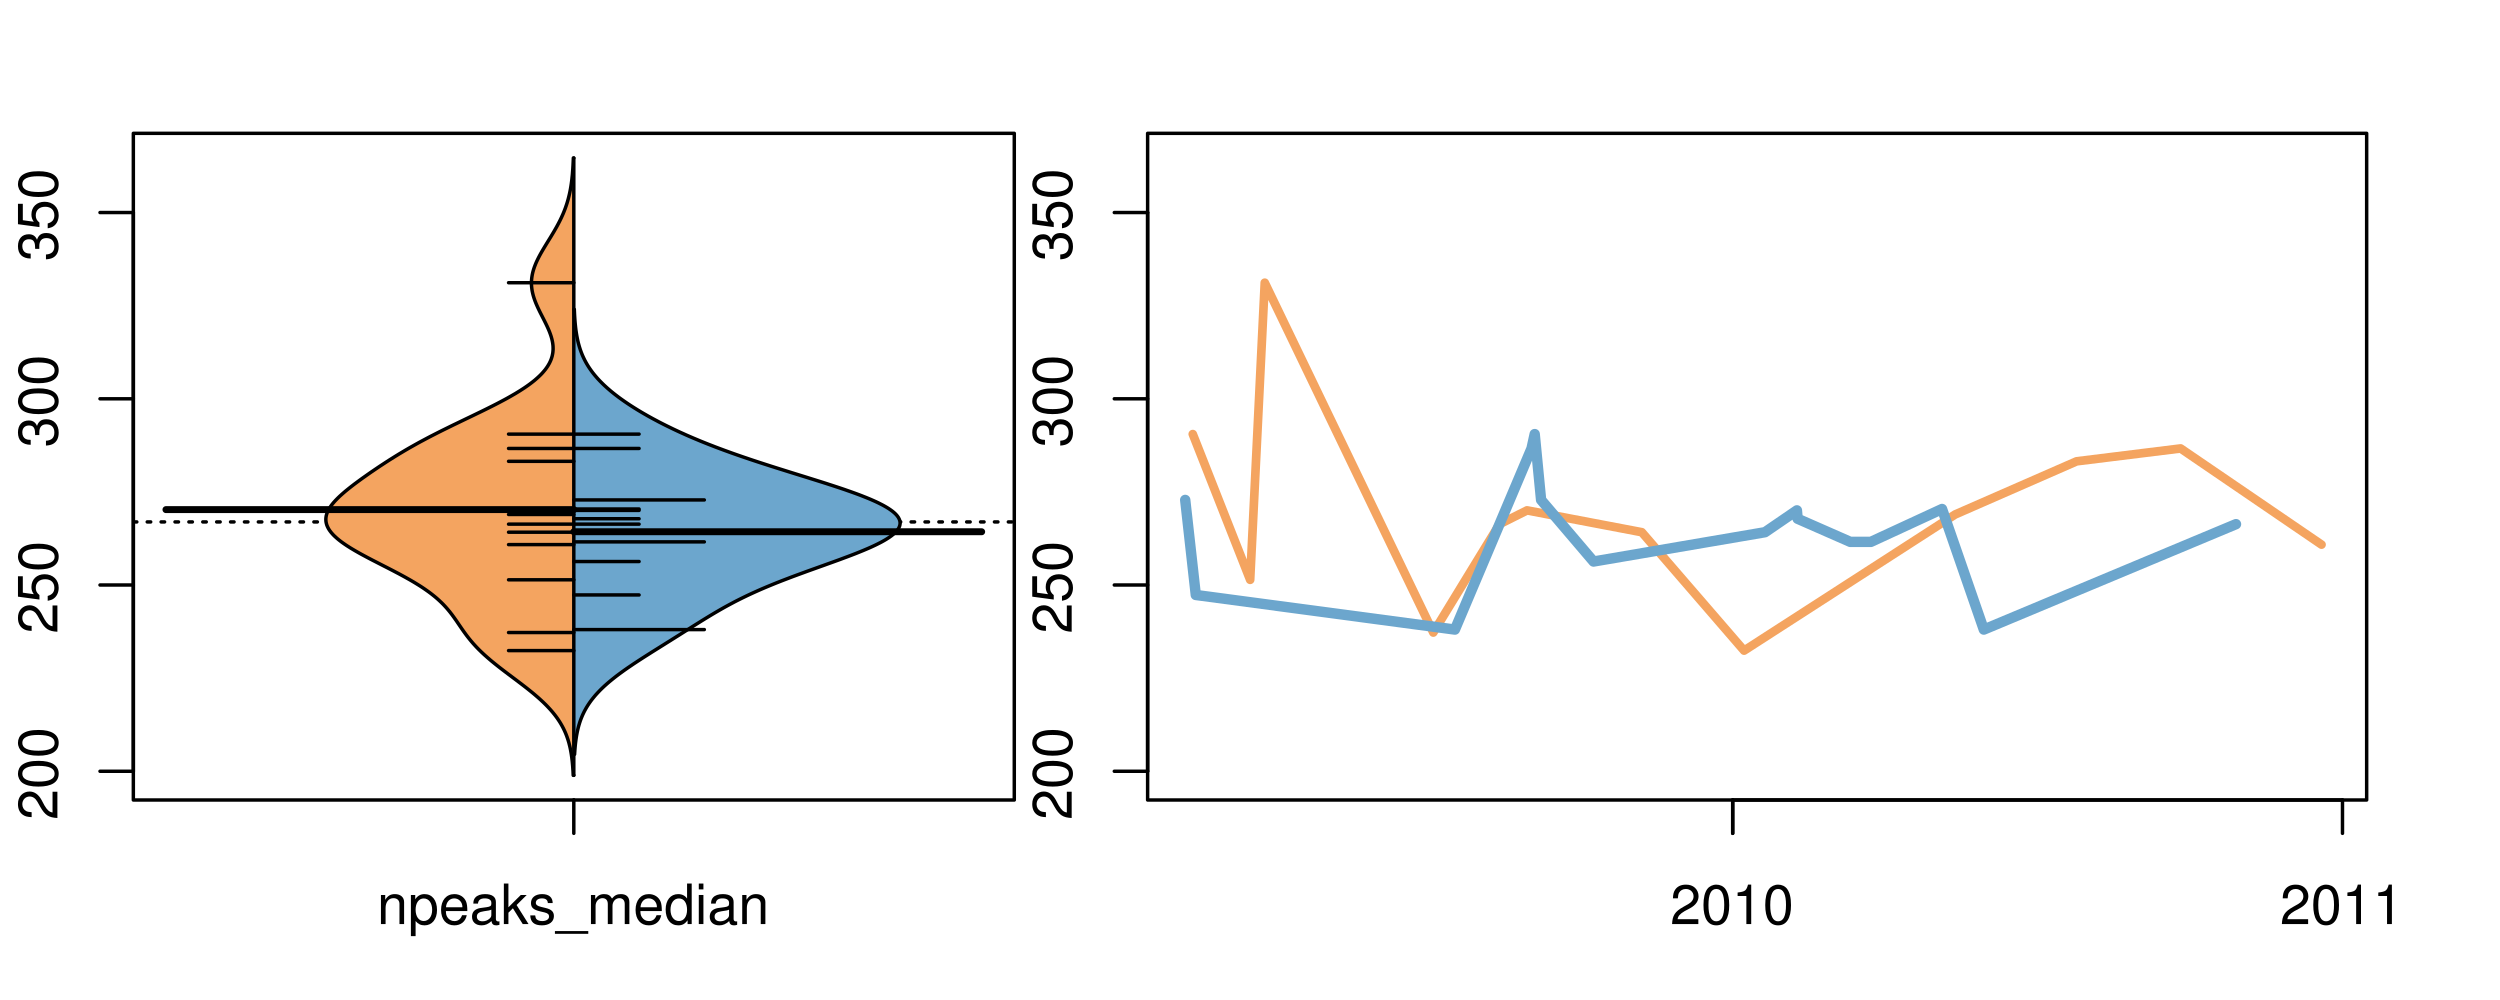 <?xml version="1.0" encoding="UTF-8"?>
<svg xmlns="http://www.w3.org/2000/svg" xmlns:xlink="http://www.w3.org/1999/xlink" width="540pt" height="216pt" viewBox="0 0 540 216" version="1.1">
<defs>
<g>
<symbol overflow="visible" id="glyph0-0">
<path style="stroke:none;" d="M -1.047 -6.078 L -1.047 -1.594 C -1.734 -1.703 -2.188 -2.094 -2.797 -3.125 L -3.438 -4.328 C -4.094 -5.516 -4.969 -6.125 -6.016 -6.125 C -6.719 -6.125 -7.375 -5.844 -7.844 -5.344 C -8.297 -4.844 -8.516 -4.219 -8.516 -3.406 C -8.516 -2.328 -8.125 -1.531 -7.406 -1.062 C -6.953 -0.75 -6.422 -0.625 -5.562 -0.594 L -5.562 -1.656 C -6.125 -1.688 -6.484 -1.766 -6.75 -1.906 C -7.266 -2.188 -7.578 -2.734 -7.578 -3.375 C -7.578 -4.328 -6.906 -5.047 -5.984 -5.047 C -5.312 -5.047 -4.734 -4.656 -4.312 -3.906 L -3.688 -2.797 C -2.672 -1.016 -1.875 -0.5 0 -0.406 L 0 -6.078 Z M -1.047 -6.078 "/>
</symbol>
<symbol overflow="visible" id="glyph0-1">
<path style="stroke:none;" d="M -8.516 -3.297 C -8.516 -2.516 -8.156 -1.781 -7.578 -1.344 C -6.828 -0.797 -5.688 -0.516 -4.109 -0.516 C -1.25 -0.516 0.281 -1.469 0.281 -3.297 C 0.281 -5.094 -1.25 -6.078 -4.047 -6.078 C -5.703 -6.078 -6.797 -5.812 -7.578 -5.25 C -8.172 -4.812 -8.516 -4.109 -8.516 -3.297 Z M -7.578 -3.297 C -7.578 -4.438 -6.422 -5 -4.141 -5 C -1.734 -5 -0.594 -4.453 -0.594 -3.281 C -0.594 -2.156 -1.781 -1.594 -4.109 -1.594 C -6.438 -1.594 -7.578 -2.156 -7.578 -3.297 Z M -7.578 -3.297 "/>
</symbol>
<symbol overflow="visible" id="glyph0-2">
<path style="stroke:none;" d="M -8.516 -5.719 L -8.516 -1.312 L -3.875 -0.688 L -3.875 -1.656 C -4.469 -2.141 -4.672 -2.562 -4.672 -3.219 C -4.672 -4.359 -3.891 -5.078 -2.625 -5.078 C -1.406 -5.078 -0.656 -4.375 -0.656 -3.219 C -0.656 -2.297 -1.125 -1.734 -2.094 -1.469 L -2.094 -0.422 C -1.391 -0.562 -1.062 -0.688 -0.75 -0.938 C -0.094 -1.422 0.281 -2.281 0.281 -3.234 C 0.281 -4.953 -0.969 -6.156 -2.766 -6.156 C -4.453 -6.156 -5.609 -5.047 -5.609 -3.406 C -5.609 -2.812 -5.453 -2.328 -5.094 -1.844 L -7.469 -2.172 L -7.469 -5.719 Z M -8.516 -5.719 "/>
</symbol>
<symbol overflow="visible" id="glyph0-3">
<path style="stroke:none;" d="M -3.906 -2.656 L -3.906 -3.234 C -3.906 -4.391 -3.391 -4.984 -2.359 -4.984 C -1.297 -4.984 -0.656 -4.328 -0.656 -3.234 C -0.656 -2.078 -1.234 -1.516 -2.469 -1.438 L -2.469 -0.391 C -1.781 -0.438 -1.344 -0.547 -0.953 -0.75 C -0.141 -1.188 0.281 -2.031 0.281 -3.188 C 0.281 -4.938 -0.766 -6.078 -2.375 -6.078 C -3.453 -6.078 -4.062 -5.656 -4.406 -4.625 C -4.719 -5.422 -5.312 -5.812 -6.172 -5.812 C -7.625 -5.812 -8.516 -4.844 -8.516 -3.234 C -8.516 -1.516 -7.578 -0.594 -5.766 -0.562 L -5.766 -1.625 C -6.281 -1.625 -6.562 -1.688 -6.828 -1.812 C -7.297 -2.047 -7.578 -2.578 -7.578 -3.234 C -7.578 -4.172 -7.031 -4.734 -6.125 -4.734 C -5.531 -4.734 -5.172 -4.531 -4.984 -4.062 C -4.859 -3.766 -4.812 -3.391 -4.797 -2.656 Z M -3.906 -2.656 "/>
</symbol>
<symbol overflow="visible" id="glyph0-4">
<path style="stroke:none;" d="M -8.75 -5.938 L -8.75 -4.938 L -5.5 -4.938 C -6.125 -4.531 -6.469 -3.859 -6.469 -3.016 C -6.469 -1.375 -5.156 -0.312 -3.156 -0.312 C -1.031 -0.312 0.281 -1.359 0.281 -3.047 C 0.281 -3.906 -0.047 -4.516 -0.828 -5.047 L 0 -5.047 L 0 -5.938 Z M -5.531 -3.188 C -5.531 -4.266 -4.578 -4.938 -3.078 -4.938 C -1.625 -4.938 -0.656 -4.25 -0.656 -3.188 C -0.656 -2.094 -1.625 -1.359 -3.094 -1.359 C -4.562 -1.359 -5.531 -2.094 -5.531 -3.188 Z M -5.531 -3.188 "/>
</symbol>
<symbol overflow="visible" id="glyph0-5">
<path style="stroke:none;" d="M -6.281 -3.094 L -6.281 -2.047 L -7.266 -2.047 C -7.688 -2.047 -7.906 -2.297 -7.906 -2.75 C -7.906 -2.828 -7.906 -2.875 -7.891 -3.094 L -8.719 -3.094 C -8.766 -2.875 -8.781 -2.734 -8.781 -2.531 C -8.781 -1.609 -8.25 -1.062 -7.359 -1.062 L -6.281 -1.062 L -6.281 -0.219 L -5.469 -0.219 L -5.469 -1.062 L 0 -1.062 L 0 -2.047 L -5.469 -2.047 L -5.469 -3.094 Z M -6.281 -3.094 "/>
</symbol>
<symbol overflow="visible" id="glyph0-6">
<path style="stroke:none;" d="M 1.516 -6.938 L 1.516 0.266 L 2.109 0.266 L 2.109 -6.938 Z M 1.516 -6.938 "/>
</symbol>
<symbol overflow="visible" id="glyph0-7">
<path style="stroke:none;" d="M -6.469 -3.266 C -6.469 -1.5 -5.203 -0.438 -3.094 -0.438 C -0.984 -0.438 0.281 -1.484 0.281 -3.281 C 0.281 -5.047 -0.984 -6.125 -3.047 -6.125 C -5.219 -6.125 -6.469 -5.078 -6.469 -3.266 Z M -5.547 -3.281 C -5.547 -4.406 -4.625 -5.078 -3.062 -5.078 C -1.578 -5.078 -0.641 -4.375 -0.641 -3.281 C -0.641 -2.156 -1.578 -1.469 -3.094 -1.469 C -4.609 -1.469 -5.547 -2.156 -5.547 -3.281 Z M -5.547 -3.281 "/>
</symbol>
<symbol overflow="visible" id="glyph0-8">
<path style="stroke:none;" d="M -8.75 -1.828 L -8.75 -0.812 L 0 -0.812 L 0 -1.828 Z M -8.75 -1.828 "/>
</symbol>
<symbol overflow="visible" id="glyph0-9">
<path style="stroke:none;" d="M -1.25 -2.297 L -1.25 -1.047 L 0 -1.047 L 0 -2.297 Z M -1.25 -2.297 "/>
</symbol>
<symbol overflow="visible" id="glyph0-10">
<path style="stroke:none;" d="M -8.516 -6.234 L -8.516 -0.547 L -7.469 -0.547 L -7.469 -5.141 C -4.578 -3.125 -2.797 -2.297 0 -1.656 L 0 -2.781 C -2.719 -3.25 -5.062 -4.312 -7.625 -6.234 Z M -8.516 -6.234 "/>
</symbol>
<symbol overflow="visible" id="glyph0-11">
<path style="stroke:none;" d="M 0 -3.422 L -6.281 -5.828 L -6.281 -4.703 L -1.188 -2.922 L -6.281 -1.25 L -6.281 -0.125 L 0 -2.328 Z M 0 -3.422 "/>
</symbol>
<symbol overflow="visible" id="glyph0-12">
<path style="stroke:none;" d="M -0.594 -6.422 C -0.562 -6.312 -0.562 -6.266 -0.562 -6.203 C -0.562 -5.859 -0.75 -5.656 -1.062 -5.656 L -4.75 -5.656 C -5.875 -5.656 -6.469 -4.844 -6.469 -3.297 C -6.469 -2.391 -6.203 -1.625 -5.734 -1.219 C -5.406 -0.922 -5.047 -0.797 -4.422 -0.781 L -4.422 -1.781 C -5.203 -1.875 -5.547 -2.328 -5.547 -3.266 C -5.547 -4.156 -5.203 -4.672 -4.609 -4.672 L -4.344 -4.672 C -3.922 -4.672 -3.75 -4.422 -3.641 -3.625 C -3.469 -2.203 -3.422 -1.984 -3.266 -1.609 C -2.969 -0.875 -2.406 -0.5 -1.578 -0.5 C -0.438 -0.5 0.281 -1.297 0.281 -2.562 C 0.281 -3.359 0 -4 -0.641 -4.703 C -0.016 -4.781 0.281 -5.094 0.281 -5.734 C 0.281 -5.938 0.25 -6.094 0.172 -6.422 Z M -1.984 -4.672 C -1.641 -4.672 -1.438 -4.578 -1.156 -4.266 C -0.797 -3.859 -0.594 -3.375 -0.594 -2.781 C -0.594 -2 -0.969 -1.547 -1.609 -1.547 C -2.266 -1.547 -2.609 -1.984 -2.766 -3.062 C -2.906 -4.109 -2.953 -4.328 -3.109 -4.672 Z M -1.984 -4.672 "/>
</symbol>
<symbol overflow="visible" id="glyph0-13">
<path style="stroke:none;" d="M 0 -5.781 L -6.281 -5.781 L -6.281 -4.781 L -2.719 -4.781 C -1.438 -4.781 -0.594 -4.109 -0.594 -3.078 C -0.594 -2.281 -1.078 -1.781 -1.844 -1.781 L -6.281 -1.781 L -6.281 -0.781 L -1.438 -0.781 C -0.391 -0.781 0.281 -1.562 0.281 -2.781 C 0.281 -3.703 -0.047 -4.297 -0.875 -4.891 L 0 -4.891 Z M 0 -5.781 "/>
</symbol>
<symbol overflow="visible" id="glyph0-14">
<path style="stroke:none;" d="M -2.812 -6.156 C -3.766 -6.156 -4.344 -6.078 -4.812 -5.906 C -5.844 -5.5 -6.469 -4.531 -6.469 -3.359 C -6.469 -1.609 -5.125 -0.484 -3.062 -0.484 C -1 -0.484 0.281 -1.578 0.281 -3.344 C 0.281 -4.781 -0.547 -5.766 -1.906 -6.031 L -1.906 -5.016 C -1.078 -4.734 -0.641 -4.172 -0.641 -3.375 C -0.641 -2.734 -0.938 -2.203 -1.469 -1.859 C -1.828 -1.625 -2.188 -1.531 -2.812 -1.531 Z M -3.625 -1.547 C -4.781 -1.625 -5.547 -2.344 -5.547 -3.344 C -5.547 -4.328 -4.734 -5.094 -3.703 -5.094 C -3.672 -5.094 -3.641 -5.094 -3.625 -5.078 Z M -3.625 -1.547 "/>
</symbol>
<symbol overflow="visible" id="glyph1-0">
<path style="stroke:none;" d="M 0.844 -6.281 L 0.844 0 L 1.844 0 L 1.844 -3.469 C 1.844 -4.75 2.516 -5.594 3.547 -5.594 C 4.344 -5.594 4.844 -5.109 4.844 -4.359 L 4.844 0 L 5.844 0 L 5.844 -4.75 C 5.844 -5.797 5.062 -6.469 3.859 -6.469 C 2.922 -6.469 2.312 -6.109 1.766 -5.234 L 1.766 -6.281 Z M 0.844 -6.281 "/>
</symbol>
<symbol overflow="visible" id="glyph1-1">
<path style="stroke:none;" d="M 0.641 2.609 L 1.656 2.609 L 1.656 -0.656 C 2.188 -0.016 2.766 0.281 3.594 0.281 C 5.203 0.281 6.281 -1.031 6.281 -3.031 C 6.281 -5.141 5.25 -6.469 3.578 -6.469 C 2.719 -6.469 2.047 -6.078 1.578 -5.344 L 1.578 -6.281 L 0.641 -6.281 Z M 3.406 -5.531 C 4.516 -5.531 5.234 -4.562 5.234 -3.062 C 5.234 -1.625 4.5 -0.656 3.406 -0.656 C 2.359 -0.656 1.656 -1.625 1.656 -3.094 C 1.656 -4.578 2.359 -5.531 3.406 -5.531 Z M 3.406 -5.531 "/>
</symbol>
<symbol overflow="visible" id="glyph1-2">
<path style="stroke:none;" d="M 6.156 -2.812 C 6.156 -3.766 6.078 -4.344 5.906 -4.812 C 5.5 -5.844 4.531 -6.469 3.359 -6.469 C 1.609 -6.469 0.484 -5.125 0.484 -3.062 C 0.484 -1 1.578 0.281 3.344 0.281 C 4.781 0.281 5.766 -0.547 6.031 -1.906 L 5.016 -1.906 C 4.734 -1.078 4.172 -0.641 3.375 -0.641 C 2.734 -0.641 2.203 -0.938 1.859 -1.469 C 1.625 -1.828 1.531 -2.188 1.531 -2.812 Z M 1.547 -3.625 C 1.625 -4.781 2.344 -5.547 3.344 -5.547 C 4.328 -5.547 5.094 -4.734 5.094 -3.703 C 5.094 -3.672 5.094 -3.641 5.078 -3.625 Z M 1.547 -3.625 "/>
</symbol>
<symbol overflow="visible" id="glyph1-3">
<path style="stroke:none;" d="M 6.422 -0.594 C 6.312 -0.562 6.266 -0.562 6.203 -0.562 C 5.859 -0.562 5.656 -0.75 5.656 -1.062 L 5.656 -4.75 C 5.656 -5.875 4.844 -6.469 3.297 -6.469 C 2.391 -6.469 1.625 -6.203 1.219 -5.734 C 0.922 -5.406 0.797 -5.047 0.781 -4.422 L 1.781 -4.422 C 1.875 -5.203 2.328 -5.547 3.266 -5.547 C 4.156 -5.547 4.672 -5.203 4.672 -4.609 L 4.672 -4.344 C 4.672 -3.922 4.422 -3.75 3.625 -3.641 C 2.203 -3.469 1.984 -3.422 1.609 -3.266 C 0.875 -2.969 0.5 -2.406 0.5 -1.578 C 0.5 -0.438 1.297 0.281 2.562 0.281 C 3.359 0.281 4 0 4.703 -0.641 C 4.781 -0.016 5.094 0.281 5.734 0.281 C 5.938 0.281 6.094 0.25 6.422 0.172 Z M 4.672 -1.984 C 4.672 -1.641 4.578 -1.438 4.266 -1.156 C 3.859 -0.797 3.375 -0.594 2.781 -0.594 C 2 -0.594 1.547 -0.969 1.547 -1.609 C 1.547 -2.266 1.984 -2.609 3.062 -2.766 C 4.109 -2.906 4.328 -2.953 4.672 -3.109 Z M 4.672 -1.984 "/>
</symbol>
<symbol overflow="visible" id="glyph1-4">
<path style="stroke:none;" d="M 1.688 -8.75 L 0.703 -8.75 L 0.703 0 L 1.688 0 L 1.688 -2.453 L 2.656 -3.406 L 4.781 0 L 6.031 0 L 3.453 -4.109 L 5.641 -6.281 L 4.359 -6.281 L 1.688 -3.625 Z M 1.688 -8.75 "/>
</symbol>
<symbol overflow="visible" id="glyph1-5">
<path style="stroke:none;" d="M 5.25 -4.531 C 5.25 -5.766 4.422 -6.469 2.969 -6.469 C 1.516 -6.469 0.562 -5.719 0.562 -4.547 C 0.562 -3.562 1.062 -3.094 2.562 -2.734 L 3.484 -2.516 C 4.188 -2.344 4.469 -2.094 4.469 -1.625 C 4.469 -1.047 3.875 -0.641 3 -0.641 C 2.453 -0.641 2 -0.797 1.75 -1.062 C 1.594 -1.25 1.531 -1.422 1.469 -1.875 L 0.406 -1.875 C 0.453 -0.422 1.266 0.281 2.922 0.281 C 4.5 0.281 5.516 -0.5 5.516 -1.719 C 5.516 -2.656 4.984 -3.172 3.734 -3.469 L 2.766 -3.703 C 1.953 -3.891 1.609 -4.156 1.609 -4.594 C 1.609 -5.172 2.125 -5.547 2.938 -5.547 C 3.75 -5.547 4.172 -5.203 4.203 -4.531 Z M 5.25 -4.531 "/>
</symbol>
<symbol overflow="visible" id="glyph1-6">
<path style="stroke:none;" d="M 6.938 1.516 L -0.266 1.516 L -0.266 2.109 L 6.938 2.109 Z M 6.938 1.516 "/>
</symbol>
<symbol overflow="visible" id="glyph1-7">
<path style="stroke:none;" d="M 0.844 -6.281 L 0.844 0 L 1.844 0 L 1.844 -3.953 C 1.844 -4.859 2.516 -5.594 3.328 -5.594 C 4.062 -5.594 4.484 -5.141 4.484 -4.328 L 4.484 0 L 5.5 0 L 5.5 -3.953 C 5.5 -4.859 6.156 -5.594 6.969 -5.594 C 7.703 -5.594 8.141 -5.125 8.141 -4.328 L 8.141 0 L 9.141 0 L 9.141 -4.719 C 9.141 -5.844 8.5 -6.469 7.312 -6.469 C 6.484 -6.469 5.969 -6.219 5.391 -5.516 C 5.016 -6.188 4.516 -6.469 3.703 -6.469 C 2.859 -6.469 2.297 -6.156 1.766 -5.406 L 1.766 -6.281 Z M 0.844 -6.281 "/>
</symbol>
<symbol overflow="visible" id="glyph1-8">
<path style="stroke:none;" d="M 5.938 -8.75 L 4.938 -8.75 L 4.938 -5.5 C 4.531 -6.125 3.859 -6.469 3.016 -6.469 C 1.375 -6.469 0.312 -5.156 0.312 -3.156 C 0.312 -1.031 1.359 0.281 3.047 0.281 C 3.906 0.281 4.516 -0.047 5.047 -0.828 L 5.047 0 L 5.938 0 Z M 3.188 -5.531 C 4.266 -5.531 4.938 -4.578 4.938 -3.078 C 4.938 -1.625 4.25 -0.656 3.188 -0.656 C 2.094 -0.656 1.359 -1.625 1.359 -3.094 C 1.359 -4.562 2.094 -5.531 3.188 -5.531 Z M 3.188 -5.531 "/>
</symbol>
<symbol overflow="visible" id="glyph1-9">
<path style="stroke:none;" d="M 1.797 -6.281 L 0.797 -6.281 L 0.797 0 L 1.797 0 Z M 1.797 -8.75 L 0.797 -8.75 L 0.797 -7.484 L 1.797 -7.484 Z M 1.797 -8.75 "/>
</symbol>
<symbol overflow="visible" id="glyph1-10">
<path style="stroke:none;" d="M 6.078 -1.047 L 1.594 -1.047 C 1.703 -1.734 2.094 -2.188 3.125 -2.797 L 4.328 -3.438 C 5.516 -4.094 6.125 -4.969 6.125 -6.016 C 6.125 -6.719 5.844 -7.375 5.344 -7.844 C 4.844 -8.297 4.219 -8.516 3.406 -8.516 C 2.328 -8.516 1.531 -8.125 1.062 -7.406 C 0.75 -6.953 0.625 -6.422 0.594 -5.562 L 1.656 -5.562 C 1.688 -6.125 1.766 -6.484 1.906 -6.75 C 2.188 -7.266 2.734 -7.578 3.375 -7.578 C 4.328 -7.578 5.047 -6.906 5.047 -5.984 C 5.047 -5.312 4.656 -4.734 3.906 -4.312 L 2.797 -3.688 C 1.016 -2.672 0.5 -1.875 0.406 0 L 6.078 0 Z M 6.078 -1.047 "/>
</symbol>
<symbol overflow="visible" id="glyph1-11">
<path style="stroke:none;" d="M 3.297 -8.516 C 2.516 -8.516 1.781 -8.156 1.344 -7.578 C 0.797 -6.828 0.516 -5.688 0.516 -4.109 C 0.516 -1.25 1.469 0.281 3.297 0.281 C 5.094 0.281 6.078 -1.25 6.078 -4.047 C 6.078 -5.703 5.812 -6.797 5.25 -7.578 C 4.812 -8.172 4.109 -8.516 3.297 -8.516 Z M 3.297 -7.578 C 4.438 -7.578 5 -6.422 5 -4.141 C 5 -1.734 4.453 -0.594 3.281 -0.594 C 2.156 -0.594 1.594 -1.781 1.594 -4.109 C 1.594 -6.438 2.156 -7.578 3.297 -7.578 Z M 3.297 -7.578 "/>
</symbol>
<symbol overflow="visible" id="glyph1-12">
<path style="stroke:none;" d="M 3.109 -6.062 L 3.109 0 L 4.156 0 L 4.156 -8.516 L 3.469 -8.516 C 3.094 -7.203 2.859 -7.016 1.219 -6.812 L 1.219 -6.062 Z M 3.109 -6.062 "/>
</symbol>
</g>
<clipPath id="clip1">
  <path d="M 28.801 28.801 L 220.086 28.801 L 220.086 173.801 L 28.801 173.801 Z M 28.801 28.801 "/>
</clipPath>
<clipPath id="clip2">
  <path d="M 247.887 28.801 L 512.199 28.801 L 512.199 173.801 L 247.887 173.801 Z M 247.887 28.801 "/>
</clipPath>
<clipPath id="clip3">
  <path d="M 233.484 14.398 L 526.598 14.398 L 526.598 188.199 L 233.484 188.199 Z M 233.484 14.398 "/>
</clipPath>
<clipPath id="clip4">
  <path d="M 247.887 28.801 L 512.199 28.801 L 512.199 173.801 L 247.887 173.801 Z M 247.887 28.801 "/>
</clipPath>
</defs>
<g id="surface1006">
<path style="fill:none;stroke-width:0.75;stroke-linecap:round;stroke-linejoin:round;stroke:rgb(0%,0%,0%);stroke-opacity:1;stroke-miterlimit:10;" d="M 28.801 172.801 L 219.086 172.801 L 219.086 28.801 L 28.801 28.801 L 28.801 172.801 "/>
<path style="fill:none;stroke-width:0.75;stroke-linecap:round;stroke-linejoin:round;stroke:rgb(0%,0%,0%);stroke-opacity:1;stroke-miterlimit:10;" d="M 28.801 166.594 L 28.801 45.91 "/>
<path style="fill:none;stroke-width:0.75;stroke-linecap:round;stroke-linejoin:round;stroke:rgb(0%,0%,0%);stroke-opacity:1;stroke-miterlimit:10;" d="M 28.801 166.594 L 21.602 166.594 "/>
<path style="fill:none;stroke-width:0.75;stroke-linecap:round;stroke-linejoin:round;stroke:rgb(0%,0%,0%);stroke-opacity:1;stroke-miterlimit:10;" d="M 28.801 126.363 L 21.602 126.363 "/>
<path style="fill:none;stroke-width:0.75;stroke-linecap:round;stroke-linejoin:round;stroke:rgb(0%,0%,0%);stroke-opacity:1;stroke-miterlimit:10;" d="M 28.801 86.137 L 21.602 86.137 "/>
<path style="fill:none;stroke-width:0.75;stroke-linecap:round;stroke-linejoin:round;stroke:rgb(0%,0%,0%);stroke-opacity:1;stroke-miterlimit:10;" d="M 28.801 45.91 L 21.602 45.91 "/>
<g style="fill:rgb(0%,0%,0%);fill-opacity:1;">
  <use xlink:href="#glyph0-0" x="12.396" y="177.094"/>
  <use xlink:href="#glyph0-1" x="12.396" y="170.422"/>
  <use xlink:href="#glyph0-1" x="12.396" y="163.75"/>
</g>
<g style="fill:rgb(0%,0%,0%);fill-opacity:1;">
  <use xlink:href="#glyph0-0" x="12.396" y="136.863"/>
  <use xlink:href="#glyph0-2" x="12.396" y="130.191"/>
  <use xlink:href="#glyph0-1" x="12.396" y="123.52"/>
</g>
<g style="fill:rgb(0%,0%,0%);fill-opacity:1;">
  <use xlink:href="#glyph0-3" x="12.396" y="96.637"/>
  <use xlink:href="#glyph0-1" x="12.396" y="89.965"/>
  <use xlink:href="#glyph0-1" x="12.396" y="83.293"/>
</g>
<g style="fill:rgb(0%,0%,0%);fill-opacity:1;">
  <use xlink:href="#glyph0-3" x="12.396" y="56.41"/>
  <use xlink:href="#glyph0-2" x="12.396" y="49.738"/>
  <use xlink:href="#glyph0-1" x="12.396" y="43.066"/>
</g>
<path style="fill:none;stroke-width:0.75;stroke-linecap:round;stroke-linejoin:round;stroke:rgb(0%,0%,0%);stroke-opacity:1;stroke-miterlimit:10;" d="M 123.941 172.801 L 123.941 172.801 "/>
<path style="fill:none;stroke-width:0.75;stroke-linecap:round;stroke-linejoin:round;stroke:rgb(0%,0%,0%);stroke-opacity:1;stroke-miterlimit:10;" d="M 123.941 172.801 L 123.941 180 "/>
<g style="fill:rgb(0%,0%,0%);fill-opacity:1;">
  <use xlink:href="#glyph1-0" x="81.441" y="199.596"/>
  <use xlink:href="#glyph1-1" x="88.113" y="199.596"/>
  <use xlink:href="#glyph1-2" x="94.785" y="199.596"/>
  <use xlink:href="#glyph1-3" x="101.457" y="199.596"/>
  <use xlink:href="#glyph1-4" x="108.129" y="199.596"/>
  <use xlink:href="#glyph1-5" x="114.129" y="199.596"/>
  <use xlink:href="#glyph1-6" x="120.129" y="199.596"/>
  <use xlink:href="#glyph1-7" x="126.801" y="199.596"/>
  <use xlink:href="#glyph1-2" x="136.797" y="199.596"/>
  <use xlink:href="#glyph1-8" x="143.469" y="199.596"/>
  <use xlink:href="#glyph1-9" x="150.141" y="199.596"/>
  <use xlink:href="#glyph1-3" x="152.805" y="199.596"/>
  <use xlink:href="#glyph1-0" x="159.477" y="199.596"/>
</g>
<g clip-path="url(#clip1)" clip-rule="nonzero">
<path style="fill:none;stroke-width:0.75;stroke-linecap:round;stroke-linejoin:round;stroke:rgb(0%,0%,0%);stroke-opacity:1;stroke-dasharray:0.75,2.25;stroke-miterlimit:10;" d="M 28.801 112.734 L 219.086 112.734 "/>
<path style=" stroke:none;fill-rule:nonzero;fill:rgb(95.686%,64.314%,37.647%);fill-opacity:1;" d="M 123.941 34.133 L 123.84 34.133 L 123.832 34.395 L 123.809 34.918 L 123.797 35.176 L 123.773 35.699 L 123.742 36.223 L 123.727 36.48 L 123.668 37.266 L 123.648 37.523 L 123.625 37.785 L 123.543 38.57 L 123.516 38.828 L 123.484 39.09 L 123.414 39.613 L 123.375 39.875 L 123.336 40.133 L 123.25 40.656 L 123.203 40.918 L 123.152 41.18 L 123.102 41.438 L 123.047 41.699 L 122.988 41.961 L 122.863 42.484 L 122.797 42.742 L 122.73 43.004 L 122.582 43.527 L 122.504 43.789 L 122.422 44.047 L 122.336 44.309 L 122.156 44.832 L 122.059 45.094 L 121.961 45.352 L 121.859 45.613 L 121.754 45.875 L 121.645 46.137 L 121.531 46.398 L 121.414 46.656 L 121.297 46.918 L 121.047 47.441 L 120.918 47.703 L 120.785 47.961 L 120.652 48.223 L 120.23 49.008 L 120.082 49.266 L 119.785 49.789 L 119.633 50.051 L 119.477 50.312 L 119.324 50.57 L 119.164 50.832 L 119.008 51.094 L 118.688 51.617 L 118.527 51.875 L 118.207 52.398 L 118.043 52.66 L 117.887 52.922 L 117.727 53.18 L 117.258 53.965 L 117.105 54.227 L 116.957 54.484 L 116.809 54.746 L 116.664 55.008 L 116.523 55.27 L 116.387 55.527 L 116.254 55.789 L 116.125 56.051 L 116 56.312 L 115.879 56.574 L 115.766 56.832 L 115.656 57.094 L 115.453 57.617 L 115.363 57.879 L 115.277 58.137 L 115.199 58.398 L 115.125 58.66 L 115.059 58.922 L 115 59.184 L 114.949 59.441 L 114.906 59.703 L 114.867 59.965 L 114.84 60.227 L 114.816 60.488 L 114.801 60.746 L 114.793 61.008 L 114.793 61.27 L 114.801 61.531 L 114.816 61.793 L 114.84 62.051 L 114.871 62.312 L 114.906 62.574 L 114.949 62.836 L 115.004 63.098 L 115.059 63.355 L 115.125 63.617 L 115.195 63.879 L 115.273 64.141 L 115.355 64.402 L 115.445 64.66 L 115.535 64.922 L 115.738 65.445 L 115.848 65.707 L 115.961 65.965 L 116.195 66.488 L 116.445 67.012 L 116.57 67.27 L 116.699 67.531 L 117.098 68.316 L 117.23 68.574 L 117.629 69.359 L 117.758 69.621 L 117.887 69.879 L 118.137 70.402 L 118.258 70.664 L 118.375 70.926 L 118.488 71.184 L 118.598 71.445 L 118.703 71.707 L 118.801 71.969 L 118.895 72.23 L 118.984 72.488 L 119.066 72.75 L 119.141 73.012 L 119.211 73.273 L 119.27 73.531 L 119.324 73.793 L 119.371 74.055 L 119.406 74.316 L 119.438 74.578 L 119.457 74.836 L 119.465 75.098 L 119.469 75.359 L 119.461 75.621 L 119.438 75.883 L 119.414 76.141 L 119.371 76.402 L 119.32 76.664 L 119.262 76.926 L 119.184 77.188 L 119.102 77.445 L 119.008 77.707 L 118.898 77.969 L 118.777 78.23 L 118.648 78.492 L 118.5 78.75 L 118.344 79.012 L 118.176 79.273 L 117.992 79.535 L 117.801 79.797 L 117.59 80.055 L 117.371 80.316 L 117.141 80.578 L 116.895 80.84 L 116.633 81.102 L 116.363 81.359 L 116.078 81.621 L 115.781 81.883 L 115.477 82.145 L 115.152 82.406 L 114.82 82.664 L 114.477 82.926 L 114.117 83.188 L 113.746 83.449 L 113.367 83.711 L 112.977 83.969 L 112.574 84.23 L 112.16 84.492 L 111.734 84.754 L 111.305 85.016 L 110.859 85.273 L 110.406 85.535 L 109.945 85.797 L 109.477 86.059 L 108.996 86.32 L 108.512 86.578 L 108.02 86.84 L 107.52 87.102 L 107.016 87.363 L 106.5 87.625 L 105.984 87.883 L 105.465 88.145 L 104.938 88.406 L 104.406 88.668 L 103.871 88.93 L 103.336 89.188 L 102.258 89.711 L 101.172 90.234 L 100.629 90.492 L 99.543 91.016 L 99.004 91.277 L 98.461 91.539 L 97.922 91.797 L 97.387 92.059 L 96.324 92.582 L 95.797 92.84 L 95.273 93.102 L 94.754 93.363 L 94.238 93.625 L 93.727 93.887 L 93.219 94.145 L 92.715 94.406 L 92.219 94.668 L 91.727 94.93 L 91.238 95.191 L 90.754 95.449 L 90.277 95.711 L 89.805 95.973 L 88.875 96.496 L 88.418 96.754 L 87.52 97.277 L 87.078 97.539 L 86.641 97.801 L 86.207 98.059 L 85.355 98.582 L 84.52 99.105 L 84.105 99.363 L 83.293 99.887 L 82.496 100.41 L 82.098 100.668 L 81.707 100.93 L 80.934 101.453 L 80.551 101.715 L 80.168 101.973 L 79.418 102.496 L 78.676 103.02 L 78.312 103.277 L 77.949 103.539 L 77.59 103.801 L 77.234 104.062 L 76.883 104.324 L 76.535 104.582 L 75.855 105.105 L 75.523 105.367 L 75.195 105.629 L 74.875 105.887 L 74.559 106.148 L 74.254 106.41 L 73.953 106.672 L 73.66 106.934 L 73.375 107.191 L 73.102 107.453 L 72.836 107.715 L 72.582 107.977 L 72.336 108.238 L 72.105 108.496 L 71.887 108.758 L 71.676 109.02 L 71.484 109.281 L 71.305 109.543 L 71.137 109.801 L 70.988 110.062 L 70.852 110.324 L 70.73 110.586 L 70.633 110.844 L 70.547 111.105 L 70.477 111.367 L 70.43 111.629 L 70.395 111.891 L 70.383 112.148 L 70.391 112.41 L 70.414 112.672 L 70.461 112.934 L 70.527 113.195 L 70.605 113.453 L 70.715 113.715 L 70.84 113.977 L 70.98 114.238 L 71.148 114.5 L 71.332 114.758 L 71.535 115.02 L 71.762 115.281 L 72 115.543 L 72.262 115.805 L 72.543 116.062 L 72.836 116.324 L 73.152 116.586 L 73.484 116.848 L 73.828 117.109 L 74.191 117.367 L 74.57 117.629 L 74.961 117.891 L 75.371 118.152 L 75.789 118.414 L 76.219 118.672 L 76.664 118.934 L 77.117 119.195 L 77.578 119.457 L 78.051 119.719 L 78.531 119.977 L 79.016 120.238 L 79.508 120.5 L 80.508 121.023 L 81.016 121.281 L 81.523 121.543 L 82.035 121.805 L 82.543 122.066 L 83.055 122.328 L 83.566 122.586 L 84.074 122.848 L 85.082 123.371 L 85.578 123.633 L 86.074 123.891 L 87.043 124.414 L 87.52 124.676 L 87.984 124.938 L 88.445 125.195 L 88.898 125.457 L 89.344 125.719 L 89.777 125.98 L 90.203 126.242 L 90.617 126.5 L 91.023 126.762 L 91.418 127.023 L 91.801 127.285 L 92.176 127.547 L 92.539 127.805 L 92.891 128.066 L 93.234 128.328 L 93.566 128.59 L 93.887 128.848 L 94.199 129.109 L 94.5 129.371 L 94.789 129.633 L 95.07 129.895 L 95.34 130.152 L 95.605 130.414 L 95.859 130.676 L 96.102 130.938 L 96.34 131.199 L 96.57 131.457 L 97.008 131.98 L 97.219 132.242 L 97.422 132.504 L 97.621 132.762 L 98.004 133.285 L 98.191 133.547 L 98.375 133.809 L 98.559 134.066 L 98.738 134.328 L 98.914 134.59 L 99.273 135.113 L 99.449 135.371 L 99.809 135.895 L 100.176 136.418 L 100.363 136.676 L 100.746 137.199 L 100.945 137.461 L 101.148 137.723 L 101.355 137.98 L 101.566 138.242 L 101.785 138.504 L 102.008 138.766 L 102.234 139.027 L 102.469 139.285 L 102.707 139.547 L 102.953 139.809 L 103.461 140.332 L 103.727 140.59 L 103.996 140.852 L 104.273 141.113 L 104.555 141.375 L 104.844 141.637 L 105.137 141.895 L 105.434 142.156 L 105.738 142.418 L 106.047 142.68 L 106.363 142.941 L 106.68 143.199 L 107.004 143.461 L 107.66 143.984 L 107.996 144.246 L 108.332 144.504 L 108.672 144.766 L 109.703 145.551 L 110.051 145.809 L 111.094 146.594 L 111.441 146.852 L 112.816 147.898 L 113.152 148.156 L 113.824 148.68 L 114.152 148.941 L 114.477 149.203 L 114.797 149.461 L 115.117 149.723 L 115.43 149.984 L 116.039 150.508 L 116.336 150.766 L 116.625 151.027 L 116.91 151.289 L 117.191 151.551 L 117.465 151.812 L 117.73 152.07 L 117.992 152.332 L 118.246 152.594 L 118.492 152.855 L 118.734 153.117 L 118.965 153.375 L 119.195 153.637 L 119.414 153.898 L 119.836 154.422 L 120.031 154.68 L 120.227 154.941 L 120.414 155.203 L 120.766 155.727 L 120.93 155.984 L 121.09 156.246 L 121.242 156.508 L 121.391 156.77 L 121.531 157.031 L 121.668 157.289 L 121.797 157.551 L 122.039 158.074 L 122.152 158.336 L 122.258 158.594 L 122.359 158.855 L 122.457 159.117 L 122.637 159.641 L 122.719 159.898 L 122.875 160.422 L 123.008 160.945 L 123.074 161.203 L 123.133 161.465 L 123.188 161.727 L 123.289 162.25 L 123.336 162.508 L 123.422 163.031 L 123.457 163.293 L 123.496 163.555 L 123.527 163.812 L 123.59 164.336 L 123.617 164.598 L 123.641 164.855 L 123.688 165.379 L 123.727 165.902 L 123.742 166.16 L 123.762 166.422 L 123.777 166.684 L 123.801 167.207 L 123.812 167.465 L 123.941 167.465 Z M 123.941 34.133 "/>
<path style="fill:none;stroke-width:0.75;stroke-linecap:round;stroke-linejoin:round;stroke:rgb(0%,0%,0%);stroke-opacity:1;stroke-miterlimit:10;" d="M 123.941 34.133 L 123.84 34.133 L 123.832 34.395 L 123.809 34.918 L 123.797 35.176 L 123.773 35.699 L 123.742 36.223 L 123.727 36.48 L 123.668 37.266 L 123.648 37.523 L 123.625 37.785 L 123.543 38.57 L 123.516 38.828 L 123.484 39.09 L 123.414 39.613 L 123.375 39.875 L 123.336 40.133 L 123.25 40.656 L 123.203 40.918 L 123.152 41.18 L 123.102 41.438 L 123.047 41.699 L 122.988 41.961 L 122.863 42.484 L 122.797 42.742 L 122.73 43.004 L 122.582 43.527 L 122.504 43.789 L 122.422 44.047 L 122.336 44.309 L 122.156 44.832 L 122.059 45.094 L 121.961 45.352 L 121.859 45.613 L 121.754 45.875 L 121.645 46.137 L 121.531 46.398 L 121.414 46.656 L 121.297 46.918 L 121.047 47.441 L 120.918 47.703 L 120.785 47.961 L 120.652 48.223 L 120.23 49.008 L 120.082 49.266 L 119.785 49.789 L 119.633 50.051 L 119.477 50.312 L 119.324 50.57 L 119.164 50.832 L 119.008 51.094 L 118.688 51.617 L 118.527 51.875 L 118.207 52.398 L 118.043 52.66 L 117.887 52.922 L 117.727 53.18 L 117.258 53.965 L 117.105 54.227 L 116.957 54.484 L 116.809 54.746 L 116.664 55.008 L 116.523 55.27 L 116.387 55.527 L 116.254 55.789 L 116.125 56.051 L 116 56.312 L 115.879 56.574 L 115.766 56.832 L 115.656 57.094 L 115.453 57.617 L 115.363 57.879 L 115.277 58.137 L 115.199 58.398 L 115.125 58.66 L 115.059 58.922 L 115 59.184 L 114.949 59.441 L 114.906 59.703 L 114.867 59.965 L 114.84 60.227 L 114.816 60.488 L 114.801 60.746 L 114.793 61.008 L 114.793 61.27 L 114.801 61.531 L 114.816 61.793 L 114.84 62.051 L 114.871 62.312 L 114.906 62.574 L 114.949 62.836 L 115.004 63.098 L 115.059 63.355 L 115.125 63.617 L 115.195 63.879 L 115.273 64.141 L 115.355 64.402 L 115.445 64.66 L 115.535 64.922 L 115.738 65.445 L 115.848 65.707 L 115.961 65.965 L 116.195 66.488 L 116.445 67.012 L 116.57 67.27 L 116.699 67.531 L 117.098 68.316 L 117.23 68.574 L 117.629 69.359 L 117.758 69.621 L 117.887 69.879 L 118.137 70.402 L 118.258 70.664 L 118.375 70.926 L 118.488 71.184 L 118.598 71.445 L 118.703 71.707 L 118.801 71.969 L 118.895 72.23 L 118.984 72.488 L 119.066 72.75 L 119.141 73.012 L 119.211 73.273 L 119.27 73.531 L 119.324 73.793 L 119.371 74.055 L 119.406 74.316 L 119.438 74.578 L 119.457 74.836 L 119.465 75.098 L 119.469 75.359 L 119.461 75.621 L 119.438 75.883 L 119.414 76.141 L 119.371 76.402 L 119.32 76.664 L 119.262 76.926 L 119.184 77.188 L 119.102 77.445 L 119.008 77.707 L 118.898 77.969 L 118.777 78.23 L 118.648 78.492 L 118.5 78.75 L 118.344 79.012 L 118.176 79.273 L 117.992 79.535 L 117.801 79.797 L 117.59 80.055 L 117.371 80.316 L 117.141 80.578 L 116.895 80.84 L 116.633 81.102 L 116.363 81.359 L 116.078 81.621 L 115.781 81.883 L 115.477 82.145 L 115.152 82.406 L 114.82 82.664 L 114.477 82.926 L 114.117 83.188 L 113.746 83.449 L 113.367 83.711 L 112.977 83.969 L 112.574 84.23 L 112.16 84.492 L 111.734 84.754 L 111.305 85.016 L 110.859 85.273 L 110.406 85.535 L 109.945 85.797 L 109.477 86.059 L 108.996 86.32 L 108.512 86.578 L 108.02 86.84 L 107.52 87.102 L 107.016 87.363 L 106.5 87.625 L 105.984 87.883 L 105.465 88.145 L 104.938 88.406 L 104.406 88.668 L 103.871 88.93 L 103.336 89.188 L 102.258 89.711 L 101.172 90.234 L 100.629 90.492 L 99.543 91.016 L 99.004 91.277 L 98.461 91.539 L 97.922 91.797 L 97.387 92.059 L 96.324 92.582 L 95.797 92.84 L 95.273 93.102 L 94.754 93.363 L 94.238 93.625 L 93.727 93.887 L 93.219 94.145 L 92.715 94.406 L 92.219 94.668 L 91.727 94.93 L 91.238 95.191 L 90.754 95.449 L 90.277 95.711 L 89.805 95.973 L 88.875 96.496 L 88.418 96.754 L 87.52 97.277 L 87.078 97.539 L 86.641 97.801 L 86.207 98.059 L 85.355 98.582 L 84.52 99.105 L 84.105 99.363 L 83.293 99.887 L 82.496 100.41 L 82.098 100.668 L 81.707 100.93 L 80.934 101.453 L 80.551 101.715 L 80.168 101.973 L 79.418 102.496 L 78.676 103.02 L 78.312 103.277 L 77.949 103.539 L 77.59 103.801 L 77.234 104.062 L 76.883 104.324 L 76.535 104.582 L 75.855 105.105 L 75.523 105.367 L 75.195 105.629 L 74.875 105.887 L 74.559 106.148 L 74.254 106.41 L 73.953 106.672 L 73.66 106.934 L 73.375 107.191 L 73.102 107.453 L 72.836 107.715 L 72.582 107.977 L 72.336 108.238 L 72.105 108.496 L 71.887 108.758 L 71.676 109.02 L 71.484 109.281 L 71.305 109.543 L 71.137 109.801 L 70.988 110.062 L 70.852 110.324 L 70.73 110.586 L 70.633 110.844 L 70.547 111.105 L 70.477 111.367 L 70.43 111.629 L 70.395 111.891 L 70.383 112.148 L 70.391 112.41 L 70.414 112.672 L 70.461 112.934 L 70.527 113.195 L 70.605 113.453 L 70.715 113.715 L 70.84 113.977 L 70.98 114.238 L 71.148 114.5 L 71.332 114.758 L 71.535 115.02 L 71.762 115.281 L 72 115.543 L 72.262 115.805 L 72.543 116.062 L 72.836 116.324 L 73.152 116.586 L 73.484 116.848 L 73.828 117.109 L 74.191 117.367 L 74.57 117.629 L 74.961 117.891 L 75.371 118.152 L 75.789 118.414 L 76.219 118.672 L 76.664 118.934 L 77.117 119.195 L 77.578 119.457 L 78.051 119.719 L 78.531 119.977 L 79.016 120.238 L 79.508 120.5 L 80.508 121.023 L 81.016 121.281 L 81.523 121.543 L 82.035 121.805 L 82.543 122.066 L 83.055 122.328 L 83.566 122.586 L 84.074 122.848 L 85.082 123.371 L 85.578 123.633 L 86.074 123.891 L 87.043 124.414 L 87.52 124.676 L 87.984 124.938 L 88.445 125.195 L 88.898 125.457 L 89.344 125.719 L 89.777 125.98 L 90.203 126.242 L 90.617 126.5 L 91.023 126.762 L 91.418 127.023 L 91.801 127.285 L 92.176 127.547 L 92.539 127.805 L 92.891 128.066 L 93.234 128.328 L 93.566 128.59 L 93.887 128.848 L 94.199 129.109 L 94.5 129.371 L 94.789 129.633 L 95.07 129.895 L 95.34 130.152 L 95.605 130.414 L 95.859 130.676 L 96.102 130.938 L 96.34 131.199 L 96.57 131.457 L 97.008 131.98 L 97.219 132.242 L 97.422 132.504 L 97.621 132.762 L 98.004 133.285 L 98.191 133.547 L 98.375 133.809 L 98.559 134.066 L 98.738 134.328 L 98.914 134.59 L 99.273 135.113 L 99.449 135.371 L 99.809 135.895 L 100.176 136.418 L 100.363 136.676 L 100.746 137.199 L 100.945 137.461 L 101.148 137.723 L 101.355 137.98 L 101.566 138.242 L 101.785 138.504 L 102.008 138.766 L 102.234 139.027 L 102.469 139.285 L 102.707 139.547 L 102.953 139.809 L 103.461 140.332 L 103.727 140.59 L 103.996 140.852 L 104.273 141.113 L 104.555 141.375 L 104.844 141.637 L 105.137 141.895 L 105.434 142.156 L 105.738 142.418 L 106.047 142.68 L 106.363 142.941 L 106.68 143.199 L 107.004 143.461 L 107.66 143.984 L 107.996 144.246 L 108.332 144.504 L 108.672 144.766 L 109.703 145.551 L 110.051 145.809 L 111.094 146.594 L 111.441 146.852 L 112.816 147.898 L 113.152 148.156 L 113.824 148.68 L 114.152 148.941 L 114.477 149.203 L 114.797 149.461 L 115.117 149.723 L 115.43 149.984 L 116.039 150.508 L 116.336 150.766 L 116.625 151.027 L 116.91 151.289 L 117.191 151.551 L 117.465 151.812 L 117.73 152.07 L 117.992 152.332 L 118.246 152.594 L 118.492 152.855 L 118.734 153.117 L 118.965 153.375 L 119.195 153.637 L 119.414 153.898 L 119.836 154.422 L 120.031 154.68 L 120.227 154.941 L 120.414 155.203 L 120.766 155.727 L 120.93 155.984 L 121.09 156.246 L 121.242 156.508 L 121.391 156.77 L 121.531 157.031 L 121.668 157.289 L 121.797 157.551 L 122.039 158.074 L 122.152 158.336 L 122.258 158.594 L 122.359 158.855 L 122.457 159.117 L 122.637 159.641 L 122.719 159.898 L 122.875 160.422 L 123.008 160.945 L 123.074 161.203 L 123.133 161.465 L 123.188 161.727 L 123.289 162.25 L 123.336 162.508 L 123.422 163.031 L 123.457 163.293 L 123.496 163.555 L 123.527 163.812 L 123.59 164.336 L 123.617 164.598 L 123.641 164.855 L 123.688 165.379 L 123.727 165.902 L 123.742 166.16 L 123.762 166.422 L 123.777 166.684 L 123.801 167.207 L 123.812 167.465 L 123.941 167.465 "/>
<path style=" stroke:none;fill-rule:nonzero;fill:rgb(42.353%,65.098%,80.392%);fill-opacity:1;" d="M 123.941 162.922 L 124.113 162.922 L 124.121 162.734 L 124.133 162.543 L 124.148 162.355 L 124.172 161.98 L 124.219 161.418 L 124.238 161.23 L 124.254 161.039 L 124.312 160.477 L 124.383 159.914 L 124.41 159.723 L 124.492 159.16 L 124.555 158.785 L 124.59 158.598 L 124.625 158.406 L 124.664 158.219 L 124.699 158.031 L 124.828 157.469 L 124.875 157.281 L 124.922 157.09 L 125.023 156.715 L 125.078 156.527 L 125.137 156.34 L 125.191 156.152 L 125.254 155.965 L 125.316 155.773 L 125.383 155.586 L 125.523 155.211 L 125.598 155.023 L 125.754 154.648 L 125.836 154.457 L 125.922 154.27 L 126.102 153.895 L 126.195 153.707 L 126.293 153.52 L 126.395 153.332 L 126.5 153.145 L 126.605 152.953 L 126.832 152.578 L 126.949 152.391 L 127.07 152.203 L 127.195 152.016 L 127.324 151.828 L 127.457 151.637 L 127.73 151.262 L 127.875 151.074 L 128.023 150.887 L 128.328 150.512 L 128.488 150.32 L 128.648 150.133 L 128.816 149.945 L 129.16 149.57 L 129.52 149.195 L 129.707 149.004 L 130.09 148.629 L 130.488 148.254 L 130.695 148.066 L 130.906 147.879 L 131.117 147.688 L 131.555 147.312 L 132.008 146.938 L 132.238 146.75 L 132.473 146.562 L 132.711 146.375 L 132.953 146.184 L 133.195 145.996 L 133.695 145.621 L 133.949 145.434 L 134.465 145.059 L 134.73 144.867 L 134.992 144.68 L 135.531 144.305 L 135.805 144.117 L 136.359 143.742 L 136.637 143.551 L 136.918 143.363 L 137.773 142.801 L 138.352 142.426 L 138.645 142.234 L 139.523 141.672 L 140.414 141.109 L 140.715 140.918 L 141.012 140.73 L 141.312 140.543 L 141.609 140.355 L 142.512 139.793 L 142.812 139.602 L 143.414 139.227 L 143.711 139.039 L 144.914 138.289 L 145.211 138.098 L 145.812 137.723 L 146.109 137.535 L 146.41 137.348 L 147.004 136.973 L 147.305 136.781 L 148.492 136.031 L 148.793 135.844 L 149.09 135.656 L 149.387 135.465 L 149.684 135.277 L 149.984 135.09 L 150.281 134.902 L 151.184 134.34 L 151.484 134.148 L 152.398 133.586 L 153.324 133.023 L 153.637 132.832 L 154.586 132.27 L 155.559 131.707 L 155.891 131.516 L 156.223 131.328 L 156.559 131.141 L 156.898 130.953 L 157.242 130.766 L 157.59 130.578 L 158.293 130.203 L 158.652 130.012 L 159.016 129.824 L 159.758 129.449 L 160.133 129.262 L 160.516 129.074 L 160.902 128.887 L 161.297 128.695 L 161.691 128.508 L 162.094 128.32 L 162.5 128.133 L 163.328 127.758 L 163.75 127.57 L 164.18 127.379 L 164.613 127.191 L 165.051 127.004 L 165.496 126.816 L 165.945 126.629 L 166.398 126.441 L 166.855 126.254 L 167.324 126.062 L 167.789 125.875 L 168.742 125.5 L 169.227 125.312 L 169.715 125.125 L 170.207 124.938 L 170.703 124.746 L 171.199 124.559 L 171.707 124.371 L 172.211 124.184 L 173.234 123.809 L 173.75 123.621 L 174.266 123.43 L 174.785 123.242 L 177.402 122.305 L 177.93 122.117 L 178.453 121.926 L 179.5 121.551 L 180.02 121.363 L 180.535 121.176 L 181.055 120.988 L 181.566 120.801 L 182.074 120.609 L 183.082 120.234 L 183.578 120.047 L 184.555 119.672 L 185.031 119.484 L 185.504 119.293 L 186.426 118.918 L 186.871 118.73 L 187.312 118.543 L 187.746 118.355 L 188.164 118.168 L 188.578 117.977 L 188.977 117.789 L 189.367 117.602 L 189.742 117.414 L 190.109 117.227 L 190.465 117.039 L 190.801 116.852 L 191.133 116.66 L 191.445 116.473 L 191.746 116.285 L 192.031 116.098 L 192.301 115.91 L 192.562 115.723 L 192.797 115.535 L 193.027 115.348 L 193.234 115.156 L 193.43 114.969 L 193.605 114.781 L 193.762 114.594 L 193.91 114.406 L 194.031 114.219 L 194.145 114.031 L 194.23 113.84 L 194.305 113.652 L 194.359 113.465 L 194.395 113.277 L 194.418 113.09 L 194.414 112.902 L 194.402 112.715 L 194.363 112.523 L 194.312 112.336 L 194.242 112.148 L 194.148 111.961 L 194.047 111.773 L 193.918 111.586 L 193.777 111.398 L 193.613 111.207 L 193.438 111.02 L 193.242 110.832 L 193.027 110.645 L 192.801 110.457 L 192.551 110.27 L 192.289 110.082 L 192.008 109.891 L 191.715 109.703 L 191.402 109.516 L 191.074 109.328 L 190.738 109.141 L 190.375 108.953 L 190.008 108.766 L 189.621 108.574 L 189.227 108.387 L 188.812 108.199 L 188.387 108.012 L 187.957 107.824 L 187.504 107.637 L 187.047 107.449 L 186.57 107.262 L 186.09 107.07 L 185.598 106.883 L 185.094 106.695 L 184.586 106.508 L 184.062 106.32 L 183.535 106.133 L 182.996 105.945 L 182.453 105.754 L 181.902 105.566 L 181.344 105.379 L 180.781 105.191 L 180.211 105.004 L 179.637 104.816 L 179.055 104.629 L 178.473 104.438 L 177.293 104.062 L 176.699 103.875 L 176.102 103.688 L 174.898 103.312 L 174.297 103.121 L 173.695 102.934 L 171.879 102.371 L 171.277 102.184 L 170.672 101.996 L 170.07 101.805 L 169.469 101.617 L 167.676 101.055 L 167.086 100.867 L 166.492 100.68 L 165.906 100.488 L 165.32 100.301 L 164.164 99.926 L 163.59 99.738 L 163.02 99.551 L 162.453 99.363 L 161.895 99.176 L 161.336 98.984 L 160.781 98.797 L 160.23 98.609 L 159.691 98.422 L 159.148 98.234 L 158.086 97.859 L 157.559 97.668 L 157.043 97.48 L 156.523 97.293 L 156.016 97.105 L 155.512 96.918 L 155.012 96.73 L 154.516 96.543 L 154.027 96.352 L 153.059 95.977 L 152.586 95.789 L 152.117 95.602 L 151.652 95.414 L 151.191 95.227 L 150.738 95.035 L 149.84 94.66 L 148.965 94.285 L 148.535 94.098 L 148.109 93.91 L 147.688 93.719 L 147.27 93.531 L 146.855 93.344 L 146.449 93.156 L 146.047 92.969 L 145.648 92.781 L 145.254 92.594 L 144.859 92.402 L 144.477 92.215 L 144.09 92.027 L 143.34 91.652 L 142.969 91.465 L 142.242 91.09 L 141.887 90.898 L 141.531 90.711 L 141.18 90.523 L 140.832 90.336 L 140.152 89.961 L 139.816 89.773 L 139.488 89.582 L 139.16 89.395 L 138.836 89.207 L 138.516 89.02 L 137.891 88.645 L 137.582 88.457 L 137.277 88.266 L 136.973 88.078 L 136.68 87.891 L 136.383 87.703 L 136.094 87.516 L 135.809 87.328 L 135.527 87.141 L 135.25 86.949 L 134.973 86.762 L 134.703 86.574 L 134.172 86.199 L 133.656 85.824 L 133.406 85.633 L 132.914 85.258 L 132.438 84.883 L 131.977 84.508 L 131.754 84.32 L 131.531 84.129 L 131.102 83.754 L 130.895 83.566 L 130.488 83.191 L 130.293 83.004 L 130.098 82.812 L 129.723 82.438 L 129.539 82.25 L 129.188 81.875 L 129.02 81.688 L 128.852 81.496 L 128.531 81.121 L 128.375 80.934 L 128.227 80.746 L 128.074 80.559 L 127.934 80.371 L 127.793 80.18 L 127.656 79.992 L 127.391 79.617 L 127.141 79.242 L 127.023 79.055 L 126.906 78.863 L 126.793 78.676 L 126.684 78.488 L 126.578 78.301 L 126.375 77.926 L 126.277 77.738 L 126.184 77.547 L 126.004 77.172 L 125.918 76.984 L 125.754 76.609 L 125.605 76.234 L 125.531 76.043 L 125.465 75.855 L 125.395 75.668 L 125.27 75.293 L 125.152 74.918 L 125.098 74.727 L 125.043 74.539 L 124.941 74.164 L 124.848 73.789 L 124.805 73.602 L 124.762 73.41 L 124.684 73.035 L 124.578 72.473 L 124.547 72.285 L 124.516 72.094 L 124.484 71.906 L 124.402 71.344 L 124.355 70.969 L 124.332 70.777 L 124.254 70.027 L 124.238 69.84 L 124.219 69.652 L 124.203 69.461 L 124.188 69.273 L 124.176 69.086 L 124.16 68.898 L 124.113 68.148 L 124.105 67.957 L 124.094 67.77 L 124.078 67.395 L 124.066 67.207 L 124.059 67.02 L 124.055 66.832 L 123.941 66.832 Z M 123.941 162.922 "/>
<path style="fill:none;stroke-width:0.75;stroke-linecap:round;stroke-linejoin:round;stroke:rgb(0%,0%,0%);stroke-opacity:1;stroke-miterlimit:10;" d="M 123.941 162.922 L 124.113 162.922 L 124.121 162.734 L 124.133 162.543 L 124.148 162.355 L 124.172 161.98 L 124.219 161.418 L 124.238 161.23 L 124.254 161.039 L 124.312 160.477 L 124.383 159.914 L 124.41 159.723 L 124.492 159.16 L 124.555 158.785 L 124.59 158.598 L 124.625 158.406 L 124.664 158.219 L 124.699 158.031 L 124.828 157.469 L 124.875 157.281 L 124.922 157.09 L 125.023 156.715 L 125.078 156.527 L 125.137 156.34 L 125.191 156.152 L 125.254 155.965 L 125.316 155.773 L 125.383 155.586 L 125.523 155.211 L 125.598 155.023 L 125.754 154.648 L 125.836 154.457 L 125.922 154.27 L 126.102 153.895 L 126.195 153.707 L 126.293 153.52 L 126.395 153.332 L 126.5 153.145 L 126.605 152.953 L 126.832 152.578 L 126.949 152.391 L 127.07 152.203 L 127.195 152.016 L 127.324 151.828 L 127.457 151.637 L 127.73 151.262 L 127.875 151.074 L 128.023 150.887 L 128.328 150.512 L 128.488 150.32 L 128.648 150.133 L 128.816 149.945 L 129.16 149.57 L 129.52 149.195 L 129.707 149.004 L 130.09 148.629 L 130.488 148.254 L 130.695 148.066 L 130.906 147.879 L 131.117 147.688 L 131.555 147.312 L 132.008 146.938 L 132.238 146.75 L 132.473 146.562 L 132.711 146.375 L 132.953 146.184 L 133.195 145.996 L 133.695 145.621 L 133.949 145.434 L 134.465 145.059 L 134.73 144.867 L 134.992 144.68 L 135.531 144.305 L 135.805 144.117 L 136.359 143.742 L 136.637 143.551 L 136.918 143.363 L 137.773 142.801 L 138.352 142.426 L 138.645 142.234 L 139.523 141.672 L 140.414 141.109 L 140.715 140.918 L 141.012 140.73 L 141.312 140.543 L 141.609 140.355 L 142.512 139.793 L 142.812 139.602 L 143.414 139.227 L 143.711 139.039 L 144.914 138.289 L 145.211 138.098 L 145.812 137.723 L 146.109 137.535 L 146.41 137.348 L 147.004 136.973 L 147.305 136.781 L 148.492 136.031 L 148.793 135.844 L 149.09 135.656 L 149.387 135.465 L 149.684 135.277 L 149.984 135.09 L 150.281 134.902 L 151.184 134.34 L 151.484 134.148 L 152.398 133.586 L 153.324 133.023 L 153.637 132.832 L 154.586 132.27 L 155.559 131.707 L 155.891 131.516 L 156.223 131.328 L 156.559 131.141 L 156.898 130.953 L 157.242 130.766 L 157.59 130.578 L 158.293 130.203 L 158.652 130.012 L 159.016 129.824 L 159.758 129.449 L 160.133 129.262 L 160.516 129.074 L 160.902 128.887 L 161.297 128.695 L 161.691 128.508 L 162.094 128.32 L 162.5 128.133 L 163.328 127.758 L 163.75 127.57 L 164.18 127.379 L 164.613 127.191 L 165.051 127.004 L 165.496 126.816 L 165.945 126.629 L 166.398 126.441 L 166.855 126.254 L 167.324 126.062 L 167.789 125.875 L 168.742 125.5 L 169.227 125.312 L 169.715 125.125 L 170.207 124.938 L 170.703 124.746 L 171.199 124.559 L 171.707 124.371 L 172.211 124.184 L 173.234 123.809 L 173.75 123.621 L 174.266 123.43 L 174.785 123.242 L 177.402 122.305 L 177.93 122.117 L 178.453 121.926 L 179.5 121.551 L 180.02 121.363 L 180.535 121.176 L 181.055 120.988 L 181.566 120.801 L 182.074 120.609 L 183.082 120.234 L 183.578 120.047 L 184.555 119.672 L 185.031 119.484 L 185.504 119.293 L 186.426 118.918 L 186.871 118.73 L 187.312 118.543 L 187.746 118.355 L 188.164 118.168 L 188.578 117.977 L 188.977 117.789 L 189.367 117.602 L 189.742 117.414 L 190.109 117.227 L 190.465 117.039 L 190.801 116.852 L 191.133 116.66 L 191.445 116.473 L 191.746 116.285 L 192.031 116.098 L 192.301 115.91 L 192.562 115.723 L 192.797 115.535 L 193.027 115.348 L 193.234 115.156 L 193.43 114.969 L 193.605 114.781 L 193.762 114.594 L 193.91 114.406 L 194.031 114.219 L 194.145 114.031 L 194.23 113.84 L 194.305 113.652 L 194.359 113.465 L 194.395 113.277 L 194.418 113.09 L 194.414 112.902 L 194.402 112.715 L 194.363 112.523 L 194.312 112.336 L 194.242 112.148 L 194.148 111.961 L 194.047 111.773 L 193.918 111.586 L 193.777 111.398 L 193.613 111.207 L 193.438 111.02 L 193.242 110.832 L 193.027 110.645 L 192.801 110.457 L 192.551 110.27 L 192.289 110.082 L 192.008 109.891 L 191.715 109.703 L 191.402 109.516 L 191.074 109.328 L 190.738 109.141 L 190.375 108.953 L 190.008 108.766 L 189.621 108.574 L 189.227 108.387 L 188.812 108.199 L 188.387 108.012 L 187.957 107.824 L 187.504 107.637 L 187.047 107.449 L 186.57 107.262 L 186.09 107.07 L 185.598 106.883 L 185.094 106.695 L 184.586 106.508 L 184.062 106.32 L 183.535 106.133 L 182.996 105.945 L 182.453 105.754 L 181.902 105.566 L 181.344 105.379 L 180.781 105.191 L 180.211 105.004 L 179.637 104.816 L 179.055 104.629 L 178.473 104.438 L 177.293 104.062 L 176.699 103.875 L 176.102 103.688 L 174.898 103.312 L 174.297 103.121 L 173.695 102.934 L 171.879 102.371 L 171.277 102.184 L 170.672 101.996 L 170.07 101.805 L 169.469 101.617 L 167.676 101.055 L 167.086 100.867 L 166.492 100.68 L 165.906 100.488 L 165.32 100.301 L 164.164 99.926 L 163.59 99.738 L 163.02 99.551 L 162.453 99.363 L 161.895 99.176 L 161.336 98.984 L 160.781 98.797 L 160.23 98.609 L 159.691 98.422 L 159.148 98.234 L 158.086 97.859 L 157.559 97.668 L 157.043 97.48 L 156.523 97.293 L 156.016 97.105 L 155.512 96.918 L 155.012 96.73 L 154.516 96.543 L 154.027 96.352 L 153.059 95.977 L 152.586 95.789 L 152.117 95.602 L 151.652 95.414 L 151.191 95.227 L 150.738 95.035 L 149.84 94.66 L 148.965 94.285 L 148.535 94.098 L 148.109 93.91 L 147.688 93.719 L 147.27 93.531 L 146.855 93.344 L 146.449 93.156 L 146.047 92.969 L 145.648 92.781 L 145.254 92.594 L 144.859 92.402 L 144.477 92.215 L 144.09 92.027 L 143.34 91.652 L 142.969 91.465 L 142.242 91.09 L 141.887 90.898 L 141.531 90.711 L 141.18 90.523 L 140.832 90.336 L 140.152 89.961 L 139.816 89.773 L 139.488 89.582 L 139.16 89.395 L 138.836 89.207 L 138.516 89.02 L 137.891 88.645 L 137.582 88.457 L 137.277 88.266 L 136.973 88.078 L 136.68 87.891 L 136.383 87.703 L 136.094 87.516 L 135.809 87.328 L 135.527 87.141 L 135.25 86.949 L 134.973 86.762 L 134.703 86.574 L 134.172 86.199 L 133.656 85.824 L 133.406 85.633 L 132.914 85.258 L 132.438 84.883 L 131.977 84.508 L 131.754 84.32 L 131.531 84.129 L 131.102 83.754 L 130.895 83.566 L 130.488 83.191 L 130.293 83.004 L 130.098 82.812 L 129.723 82.438 L 129.539 82.25 L 129.188 81.875 L 129.02 81.688 L 128.852 81.496 L 128.531 81.121 L 128.375 80.934 L 128.227 80.746 L 128.074 80.559 L 127.934 80.371 L 127.793 80.18 L 127.656 79.992 L 127.391 79.617 L 127.141 79.242 L 127.023 79.055 L 126.906 78.863 L 126.793 78.676 L 126.684 78.488 L 126.578 78.301 L 126.375 77.926 L 126.277 77.738 L 126.184 77.547 L 126.004 77.172 L 125.918 76.984 L 125.754 76.609 L 125.605 76.234 L 125.531 76.043 L 125.465 75.855 L 125.395 75.668 L 125.27 75.293 L 125.152 74.918 L 125.098 74.727 L 125.043 74.539 L 124.941 74.164 L 124.848 73.789 L 124.805 73.602 L 124.762 73.41 L 124.684 73.035 L 124.578 72.473 L 124.547 72.285 L 124.516 72.094 L 124.484 71.906 L 124.402 71.344 L 124.355 70.969 L 124.332 70.777 L 124.254 70.027 L 124.238 69.84 L 124.219 69.652 L 124.203 69.461 L 124.188 69.273 L 124.176 69.086 L 124.16 68.898 L 124.113 68.148 L 124.105 67.957 L 124.094 67.77 L 124.078 67.395 L 124.066 67.207 L 124.059 67.02 L 124.055 66.832 L 123.941 66.832 "/>
<path style="fill:none;stroke-width:1.5;stroke-linecap:round;stroke-linejoin:round;stroke:rgb(0%,0%,0%);stroke-opacity:1;stroke-miterlimit:10;" d="M 35.848 110.078 L 123.941 110.078 "/>
<path style="fill:none;stroke-width:1.5;stroke-linecap:round;stroke-linejoin:round;stroke:rgb(0%,0%,0%);stroke-opacity:1;stroke-miterlimit:10;" d="M 123.941 114.859 L 212.039 114.859 "/>
<path style="fill:none;stroke-width:0.75;stroke-linecap:round;stroke-linejoin:round;stroke:rgb(0%,0%,0%);stroke-opacity:1;stroke-miterlimit:10;" d="M 109.848 140.531 L 123.941 140.531 "/>
<path style="fill:none;stroke-width:0.75;stroke-linecap:round;stroke-linejoin:round;stroke:rgb(0%,0%,0%);stroke-opacity:1;stroke-miterlimit:10;" d="M 109.848 136.629 L 123.941 136.629 "/>
<path style="fill:none;stroke-width:0.75;stroke-linecap:round;stroke-linejoin:round;stroke:rgb(0%,0%,0%);stroke-opacity:1;stroke-miterlimit:10;" d="M 109.848 125.238 L 123.941 125.238 "/>
<path style="fill:none;stroke-width:0.75;stroke-linecap:round;stroke-linejoin:round;stroke:rgb(0%,0%,0%);stroke-opacity:1;stroke-miterlimit:10;" d="M 109.848 117.637 L 123.941 117.637 "/>
<path style="fill:none;stroke-width:0.75;stroke-linecap:round;stroke-linejoin:round;stroke:rgb(0%,0%,0%);stroke-opacity:1;stroke-miterlimit:10;" d="M 109.848 114.957 L 123.941 114.957 "/>
<path style="fill:none;stroke-width:0.75;stroke-linecap:round;stroke-linejoin:round;stroke:rgb(0%,0%,0%);stroke-opacity:1;stroke-miterlimit:10;" d="M 109.848 113.219 L 123.941 113.219 "/>
<path style="fill:none;stroke-width:0.75;stroke-linecap:round;stroke-linejoin:round;stroke:rgb(0%,0%,0%);stroke-opacity:1;stroke-miterlimit:10;" d="M 109.848 111.125 L 123.941 111.125 "/>
<path style="fill:none;stroke-width:0.75;stroke-linecap:round;stroke-linejoin:round;stroke:rgb(0%,0%,0%);stroke-opacity:1;stroke-miterlimit:10;" d="M 109.848 110.242 L 123.941 110.242 "/>
<path style="fill:none;stroke-width:0.75;stroke-linecap:round;stroke-linejoin:round;stroke:rgb(0%,0%,0%);stroke-opacity:1;stroke-miterlimit:10;" d="M 109.848 99.645 L 123.941 99.645 "/>
<path style="fill:none;stroke-width:0.75;stroke-linecap:round;stroke-linejoin:round;stroke:rgb(0%,0%,0%);stroke-opacity:1;stroke-miterlimit:10;" d="M 109.848 96.863 L 123.941 96.863 "/>
<path style="fill:none;stroke-width:0.75;stroke-linecap:round;stroke-linejoin:round;stroke:rgb(0%,0%,0%);stroke-opacity:1;stroke-miterlimit:10;" d="M 109.848 93.766 L 123.941 93.766 "/>
<path style="fill:none;stroke-width:0.75;stroke-linecap:round;stroke-linejoin:round;stroke:rgb(0%,0%,0%);stroke-opacity:1;stroke-miterlimit:10;" d="M 109.848 61.066 L 123.941 61.066 "/>
<path style="fill:none;stroke-width:0.75;stroke-linecap:round;stroke-linejoin:round;stroke:rgb(0%,0%,0%);stroke-opacity:1;stroke-miterlimit:10;" d="M 123.941 135.988 L 152.133 135.988 "/>
<path style="fill:none;stroke-width:0.75;stroke-linecap:round;stroke-linejoin:round;stroke:rgb(0%,0%,0%);stroke-opacity:1;stroke-miterlimit:10;" d="M 123.941 128.512 L 138.039 128.512 "/>
<path style="fill:none;stroke-width:0.75;stroke-linecap:round;stroke-linejoin:round;stroke:rgb(0%,0%,0%);stroke-opacity:1;stroke-miterlimit:10;" d="M 123.941 121.289 L 138.039 121.289 "/>
<path style="fill:none;stroke-width:0.75;stroke-linecap:round;stroke-linejoin:round;stroke:rgb(0%,0%,0%);stroke-opacity:1;stroke-miterlimit:10;" d="M 123.941 117.047 L 152.133 117.047 "/>
<path style="fill:none;stroke-width:0.75;stroke-linecap:round;stroke-linejoin:round;stroke:rgb(0%,0%,0%);stroke-opacity:1;stroke-miterlimit:10;" d="M 123.941 114.957 L 138.039 114.957 "/>
<path style="fill:none;stroke-width:0.75;stroke-linecap:round;stroke-linejoin:round;stroke:rgb(0%,0%,0%);stroke-opacity:1;stroke-miterlimit:10;" d="M 123.941 113.219 L 138.039 113.219 "/>
<path style="fill:none;stroke-width:0.75;stroke-linecap:round;stroke-linejoin:round;stroke:rgb(0%,0%,0%);stroke-opacity:1;stroke-miterlimit:10;" d="M 123.941 112.051 L 138.039 112.051 "/>
<path style="fill:none;stroke-width:0.75;stroke-linecap:round;stroke-linejoin:round;stroke:rgb(0%,0%,0%);stroke-opacity:1;stroke-miterlimit:10;" d="M 123.941 110.242 L 138.039 110.242 "/>
<path style="fill:none;stroke-width:0.75;stroke-linecap:round;stroke-linejoin:round;stroke:rgb(0%,0%,0%);stroke-opacity:1;stroke-miterlimit:10;" d="M 123.941 109.945 L 138.039 109.945 "/>
<path style="fill:none;stroke-width:0.75;stroke-linecap:round;stroke-linejoin:round;stroke:rgb(0%,0%,0%);stroke-opacity:1;stroke-miterlimit:10;" d="M 123.941 107.988 L 152.133 107.988 "/>
<path style="fill:none;stroke-width:0.75;stroke-linecap:round;stroke-linejoin:round;stroke:rgb(0%,0%,0%);stroke-opacity:1;stroke-miterlimit:10;" d="M 123.941 96.863 L 138.039 96.863 "/>
<path style="fill:none;stroke-width:0.75;stroke-linecap:round;stroke-linejoin:round;stroke:rgb(0%,0%,0%);stroke-opacity:1;stroke-miterlimit:10;" d="M 123.941 93.766 L 138.039 93.766 "/>
<path style="fill:none;stroke-width:0.75;stroke-linecap:round;stroke-linejoin:round;stroke:rgb(0%,0%,0%);stroke-opacity:1;stroke-miterlimit:10;" d="M 123.941 167.465 L 123.941 34.133 "/>
</g>
<g clip-path="url(#clip2)" clip-rule="nonzero">
<path style="fill:none;stroke-width:1.875;stroke-linecap:round;stroke-linejoin:round;stroke:rgb(95.686%,64.314%,37.647%);stroke-opacity:1;stroke-miterlimit:10;" d="M 257.637 93.766 L 270.035 125.238 L 273.188 61.066 L 309.594 136.629 L 323.895 113.219 L 329.84 110.242 L 354.625 114.957 L 376.723 140.531 L 422.312 111.125 L 448.543 99.645 L 471.012 96.863 L 501.449 117.637 "/>
</g>
<path style="fill:none;stroke-width:0.75;stroke-linecap:round;stroke-linejoin:round;stroke:rgb(0%,0%,0%);stroke-opacity:1;stroke-miterlimit:10;" d="M 374.262 172.801 L 505.977 172.801 "/>
<path style="fill:none;stroke-width:0.75;stroke-linecap:round;stroke-linejoin:round;stroke:rgb(0%,0%,0%);stroke-opacity:1;stroke-miterlimit:10;" d="M 374.262 172.801 L 374.262 180 "/>
<path style="fill:none;stroke-width:0.75;stroke-linecap:round;stroke-linejoin:round;stroke:rgb(0%,0%,0%);stroke-opacity:1;stroke-miterlimit:10;" d="M 374.262 172.801 L 374.262 180 "/>
<path style="fill:none;stroke-width:0.75;stroke-linecap:round;stroke-linejoin:round;stroke:rgb(0%,0%,0%);stroke-opacity:1;stroke-miterlimit:10;" d="M 505.977 172.801 L 505.977 180 "/>
<g style="fill:rgb(0%,0%,0%);fill-opacity:1;">
  <use xlink:href="#glyph1-10" x="360.762" y="199.596"/>
  <use xlink:href="#glyph1-11" x="367.434" y="199.596"/>
  <use xlink:href="#glyph1-12" x="374.105" y="199.596"/>
  <use xlink:href="#glyph1-11" x="380.777" y="199.596"/>
</g>
<g style="fill:rgb(0%,0%,0%);fill-opacity:1;">
  <use xlink:href="#glyph1-10" x="492.477" y="199.596"/>
  <use xlink:href="#glyph1-11" x="499.148" y="199.596"/>
  <use xlink:href="#glyph1-12" x="505.82" y="199.596"/>
  <use xlink:href="#glyph1-12" x="512.492" y="199.596"/>
</g>
<path style="fill:none;stroke-width:0.75;stroke-linecap:round;stroke-linejoin:round;stroke:rgb(0%,0%,0%);stroke-opacity:1;stroke-miterlimit:10;" d="M 247.887 166.594 L 247.887 45.91 "/>
<path style="fill:none;stroke-width:0.75;stroke-linecap:round;stroke-linejoin:round;stroke:rgb(0%,0%,0%);stroke-opacity:1;stroke-miterlimit:10;" d="M 247.887 166.594 L 240.688 166.594 "/>
<path style="fill:none;stroke-width:0.75;stroke-linecap:round;stroke-linejoin:round;stroke:rgb(0%,0%,0%);stroke-opacity:1;stroke-miterlimit:10;" d="M 247.887 126.363 L 240.688 126.363 "/>
<path style="fill:none;stroke-width:0.75;stroke-linecap:round;stroke-linejoin:round;stroke:rgb(0%,0%,0%);stroke-opacity:1;stroke-miterlimit:10;" d="M 247.887 86.137 L 240.688 86.137 "/>
<path style="fill:none;stroke-width:0.75;stroke-linecap:round;stroke-linejoin:round;stroke:rgb(0%,0%,0%);stroke-opacity:1;stroke-miterlimit:10;" d="M 247.887 45.91 L 240.688 45.91 "/>
<g style="fill:rgb(0%,0%,0%);fill-opacity:1;">
  <use xlink:href="#glyph0-0" x="231.482" y="177.094"/>
  <use xlink:href="#glyph0-1" x="231.482" y="170.422"/>
  <use xlink:href="#glyph0-1" x="231.482" y="163.75"/>
</g>
<g style="fill:rgb(0%,0%,0%);fill-opacity:1;">
  <use xlink:href="#glyph0-0" x="231.482" y="136.863"/>
  <use xlink:href="#glyph0-2" x="231.482" y="130.191"/>
  <use xlink:href="#glyph0-1" x="231.482" y="123.52"/>
</g>
<g style="fill:rgb(0%,0%,0%);fill-opacity:1;">
  <use xlink:href="#glyph0-3" x="231.482" y="96.637"/>
  <use xlink:href="#glyph0-1" x="231.482" y="89.965"/>
  <use xlink:href="#glyph0-1" x="231.482" y="83.293"/>
</g>
<g style="fill:rgb(0%,0%,0%);fill-opacity:1;">
  <use xlink:href="#glyph0-3" x="231.482" y="56.41"/>
  <use xlink:href="#glyph0-2" x="231.482" y="49.738"/>
  <use xlink:href="#glyph0-1" x="231.482" y="43.066"/>
</g>
<path style="fill:none;stroke-width:0.75;stroke-linecap:round;stroke-linejoin:round;stroke:rgb(0%,0%,0%);stroke-opacity:1;stroke-miterlimit:10;" d="M 247.887 172.801 L 511.199 172.801 L 511.199 28.801 L 247.887 28.801 L 247.887 172.801 "/>
<g clip-path="url(#clip3)" clip-rule="nonzero">
<g style="fill:rgb(0%,0%,0%);fill-opacity:1;">
  <use xlink:href="#glyph0-4" x="202.682" y="138.301"/>
  <use xlink:href="#glyph0-5" x="202.682" y="131.629"/>
  <use xlink:href="#glyph0-6" x="202.682" y="128.293"/>
  <use xlink:href="#glyph0-7" x="202.682" y="121.621"/>
  <use xlink:href="#glyph0-8" x="202.682" y="114.949"/>
  <use xlink:href="#glyph0-4" x="202.682" y="112.285"/>
  <use xlink:href="#glyph0-9" x="202.682" y="105.613"/>
  <use xlink:href="#glyph0-10" x="202.682" y="102.277"/>
  <use xlink:href="#glyph0-9" x="202.682" y="95.605"/>
  <use xlink:href="#glyph0-11" x="202.682" y="92.27"/>
  <use xlink:href="#glyph0-12" x="202.682" y="86.27"/>
  <use xlink:href="#glyph0-8" x="202.682" y="79.598"/>
  <use xlink:href="#glyph0-13" x="202.682" y="76.934"/>
  <use xlink:href="#glyph0-14" x="202.682" y="70.262"/>
</g>
</g>
<g clip-path="url(#clip4)" clip-rule="nonzero">
<path style="fill:none;stroke-width:2.25;stroke-linecap:round;stroke-linejoin:round;stroke:rgb(42.353%,65.098%,80.392%);stroke-opacity:1;stroke-miterlimit:10;" d="M 256.004 107.988 L 258.293 128.512 L 314.258 135.988 L 330.812 96.863 L 331.496 93.766 L 332.875 107.988 L 344.207 121.289 L 381.242 114.957 L 388.133 110.242 L 388.289 112.051 L 399.664 117.047 L 404.102 117.047 L 419.48 109.945 L 428.504 135.988 L 482.973 113.219 "/>
</g>
</g>
</svg>
